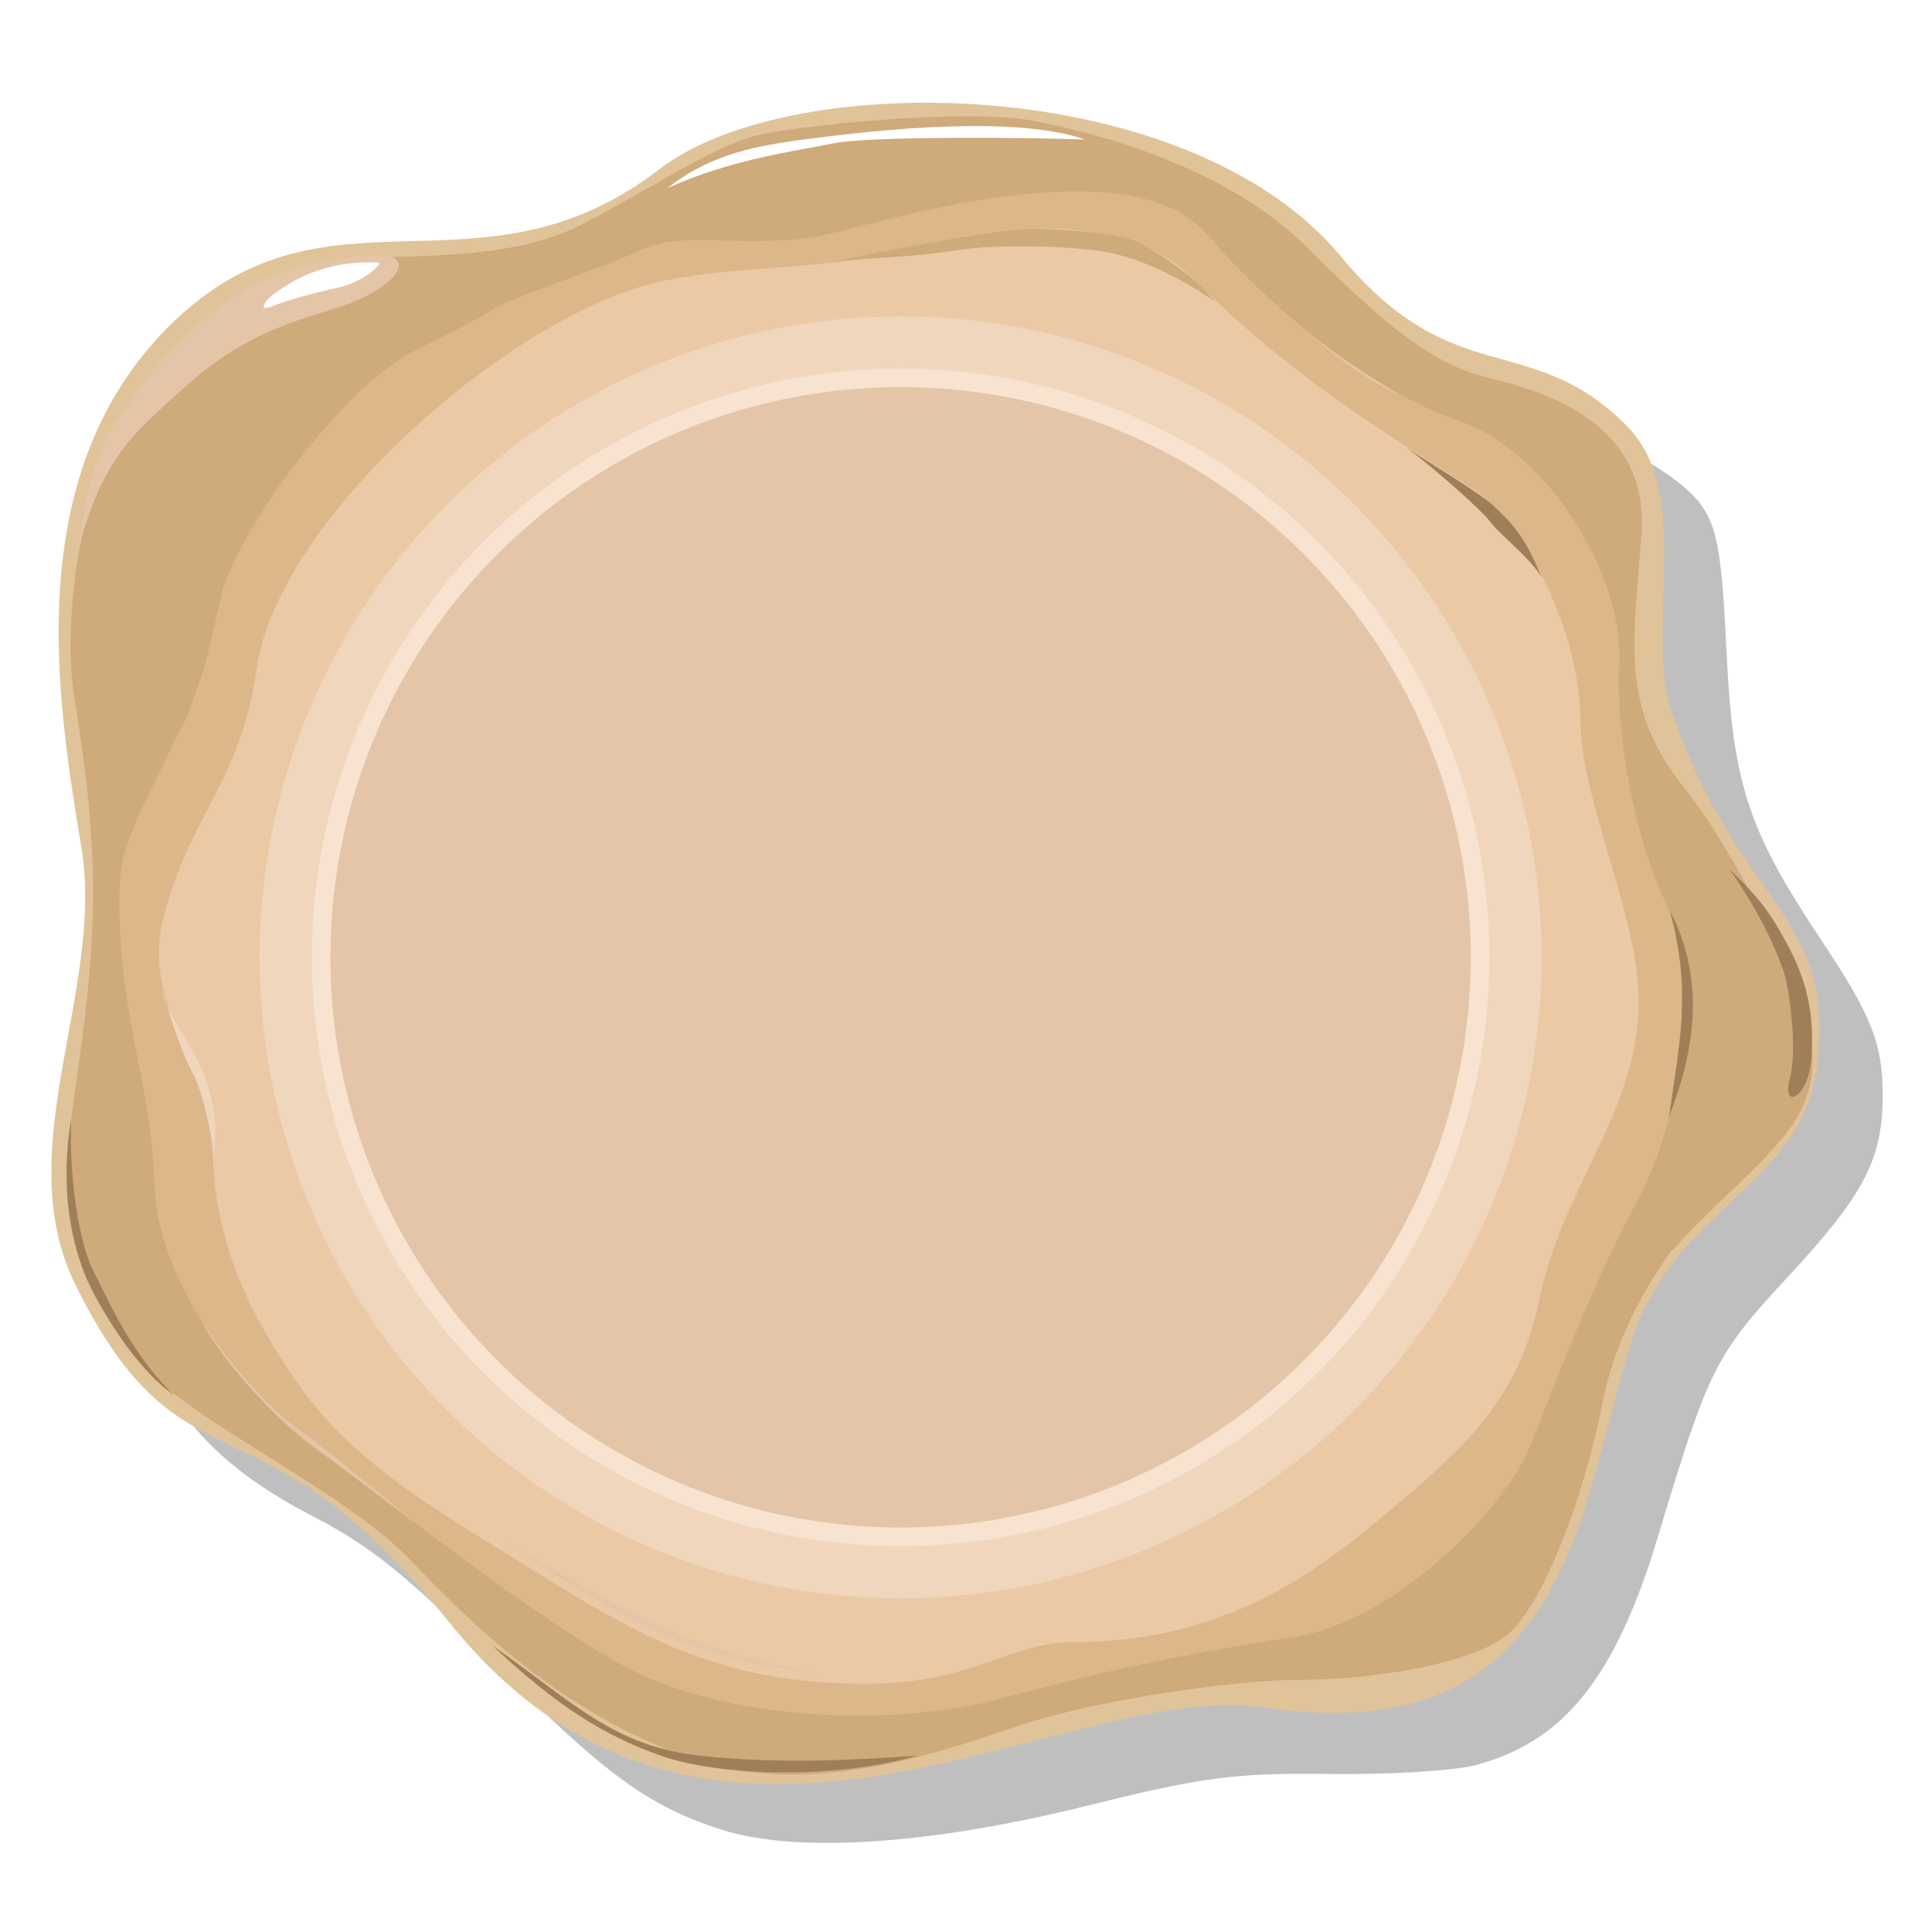 <?xml version="1.0" encoding="UTF-8" standalone="no"?>
<svg id="svg2" xmlns:rdf="http://www.w3.org/1999/02/22-rdf-syntax-ns#" xmlns="http://www.w3.org/2000/svg" enable-background="new -0.556 -0.486 209 199" xml:space="preserve" height="219" width="219" version="1.1" y="0px" x="0px" xmlns:cc="http://creativecommons.org/ns#" xmlns:dc="http://purl.org/dc/elements/1.1/" viewBox="-0.556 -0.486 219 219"><defs id="defs4"><filter id="filter4412" color-interpolation-filters="sRGB"><feGaussianBlur id="feGaussianBlur4414" stdDeviation="2.21"/></filter></defs><g id="g3582"><path id="path3642" opacity="0.5" d="m86.457,213.53c-8.633-2.749-13.915-6.643-27.068-19.954-9.329-9.442-14.056-13.269-20.47-16.572-9.759-5.027-15.259-10.295-19.221-18.41-4.127-8.455-4.472-14.22-1.875-31.32,2.135-14.054,2.181-16.016,0.656-27.569-3.581-27.123-0.617-42.078,10.64-53.685,7.008-7.226,14.268-9.897,29.929-11.012,14.858-1.058,17.238-1.729,26.863-7.576,10.305-6.26,16.822-7.827,32.565-7.833,22.055-0.007,33.914,4.339,48.344,17.719,6.045,5.605,10.333,8.552,14.544,9.996,9.599,3.291,17.226,7.548,19.759,11.029,1.954,2.686,2.471,5.625,3.029,17.23,0.747,15.525,2.504,20.891,11.046,33.721,5.963,8.957,7.235,12.168,7.235,18.269,0,7.479-2.152,11.587-11.159,21.301-8.452,9.115-9.222,10.658-15.157,30.365-4.955,16.452-10.997,24.018-21.365,26.75-2.521,0.665-10.27,1.13-17.22,1.035-10.863-0.149-14.811,0.368-28.143,3.687-18.515,4.609-34.117,5.637-42.933,2.83z" fill-rule="evenodd" transform="matrix(0.968,0,0,0.968,-2.464,0.214)" filter="url(#filter4412)" stroke-miterlimit="4" stroke-width="0" fill="#000"/><g id="g3473" transform="matrix(0.964,0,0,0.964,5.267,-8.121)"><path id="path239" fill="#FFF" d="m185.38,110.72c3.479,5.031,4.654,8.368,5.172,9.778,0.517,1.41,1.41,7.521,0.61,10.482-0.799,2.963,1.74,1.914,2.068-1.832,0.47-5.359-0.941-8.721-2.491-11.565-1.692-3.101-2.82-4.418-5.359-6.863z"/><path id="path241" fill="#e0c398" d="m71.507,27.806c15.664-12.04,62.259-11.282,80.125,10.271,13.305,16.054,22.216,8.511,33.582,19.876,8.052,8.053,1.982,24.133,5.396,33.909,7.851,22.466,19.04,23.517,17.092,40.779-1.729,15.326-16.965,16.772-22.093,33.57-5.921,19.393-7.454,47.732-43.017,42.502-23.82-3.5-65.166,28.17-95.862-10.09-22.578-28.14-31.208-13.91-43.892-39.61-7.888-15.98,3.475-34.65,0.684-51.49-2.901-17.527-7.145-43.785,10.246-61.174,18.536-18.538,36.348-2.096,57.741-18.54z"/><path id="path243" fill="#cfaa7a" d="M2.712,90.033c-1.758-10.553,1.522-31.976,10.963-39.284,9.44-7.31,13.705-12.182,22.231-12.486,8.528-0.306,18.882,0,26.495-3.96,7.614-3.958,15.531-9.136,20.1-10.354,4.568-1.218,24.97-3.351,32.891-1.827,7.917,1.522,22.84,5.481,32.28,14.922s14.922,13.705,21.012,15.227c6.092,1.522,19.492,4.873,18.273,18.881-1.218,14.008-1.98,20.556,5.025,29.388,7.004,8.833,13.551,23.603,14.161,28.169,0.608,4.568,0,11.572-7.005,17.057-7.005,5.479-14.618,16.139-16.749,27.101-2.133,10.966-6.699,22.841-10.659,26.801-3.96,3.958-16.75,5.784-24.973,5.784s-23.449,2.438-31.366,4.877c-7.92,2.434-25.277,9.742-40.505,4.261-15.224-5.48-25.274-15.53-32.887-23.45-7.614-7.92-25.582-16.14-31.064-22.53-5.482-6.4-10.659-15.23-8.222-31.98,2.437-16.752,3.35-26.495,0-46.596z"/><path id="path245" fill="#ddb78a" d="m18.09,83.942c2.563-16.018,17.816-31.976,27.866-37.001s17.359-6.852,23.296-9.592c5.938-2.741,13.248,0.456,23.753-2.286,10.508-2.74,34.717-9.136,42.942,0.458,8.221,9.593,20.099,18.729,29.69,21.927,9.593,3.196,19.185,17.357,18.729,28.321-0.457,10.963,2.741,23.297,5.938,29.236,3.198,5.939,1.827,23.755-3.655,33.803-5.48,10.051-10.049,22.387-12.79,29.236-2.741,6.852-15.531,20.556-27.865,22.386-12.333,1.827-22.841,4.108-34.717,7.307-11.878,3.199-31.977,2.74-44.31-4.111-12.337-6.86-30.151-21.47-35.635-25.13-5.481-3.65-18.729-17.81-19.185-31.06-0.458-13.25-4.568-20.56-4.112-35.63,0.238-7.78,8.226-16.447,10.052-27.868z"/><path id="path247" fill="#eac9a4" d="m134.44,40.857c10.647,10.647,20.801,17.033,32.25,24.248,6.694,4.22,13.111,17.372,13.111,27.518,0,9.234,6.851,23.144,6.851,32.892,0,13.157-8.922,21.712-11.717,35.332-2.56,12.473-9.726,18.124-19.377,26.211-9.283,7.772-19.914,13.943-35.258,13.943-7.764,0-11.763,4.909-24.552,4.909-17.053,0-26.538-5.48-39.875-13.837-9.463-5.928-19.724-11.609-26.273-20.616-6.143-8.452-10.597-17.694-10.597-28.434,0-9.114-8.296-16.604-5.937-26.648,2.894-12.334,9.234-16.41,11.07-29.799,2.418-17.631,30.041-41.77,47.592-45.573,9.114-1.974,18.602-1.176,28.13-3.653,12.293-3.199,26.413-4.663,34.582,3.507z"/><circle id="circle249" d="m 175.232,100.487 c 0,41.627 -33.746,75.373 -75.373,75.373 -41.627,0 -75.373,-33.746 -75.373,-75.373 0,-41.627 33.746,-75.373 75.373,-75.373 41.627,0 75.373,33.746 75.373,75.373 z" cx="99.859" transform="translate(0,20)" cy="100.49" r="75.373" fill="#efd6bd"/><circle id="circle251" d="m 169.096,100.487 c 0,38.239 -30.998,69.237 -69.237,69.237 -38.239,0 -69.237,-30.998 -69.237,-69.237 0,-38.239 30.998,-69.237 69.237,-69.237 38.239,0 69.237,30.998 69.237,69.237 z" cx="99.859" transform="translate(0,20)" cy="100.49" r="69.237" fill="#f7e3d0"/><circle id="circle253" d="m 166.906,100.487 c 0,37.029 -30.018,67.047 -67.047,67.047 -37.029,0 -67.047,-30.018 -67.047,-67.047 0,-37.029 30.018,-67.047 67.047,-67.047 37.029,0 67.047,30.018 67.047,67.047 z" cx="99.859" transform="translate(0,20)" cy="100.49" r="67.047" fill="#e5c5a8"/><path id="path255" fill="#FFF" d="m72.451,30.04c5.048-4.038,10.735-5.025,15.987-5.71,5.255-0.685,23.983-3.197,33.119,0-5.253-0.23-25.352-0.457-29.692,0.456s-11.877,1.827-19.414,5.254z"/><path id="path257" fill="#a07f58" d="m190.31,115c3.883,7.463,3.351,15.455-0.075,24.137,1.216-8.834,2.664-14.543,0.075-24.137z"/><path id="path259" fill="#cfaa7a" d="M14.437,94.906c1.599-7.194,1.827-7.993,2.284-12.906,0.457-4.911,2.854-10.733,7.537-17.129,4.683-6.395,11.992-13.589,15.875-15.875,3.881-2.283,8.679-4.11,13.246-5.595-9.707,6.166-11.534,4.454-19.756,13.246-8.222,8.794-12.79,17.93-13.476,20.672-0.685,2.74-1.828,8.336-2.627,10.393-0.799,2.055-1.484,5.137-3.083,7.194z"/><path id="path261" fill="#cfaa7a" d="m91.484,38.871c6.548-1.599,9.594-1.902,12.866-2.587,3.274-0.687,9.137-1.523,11.726-1.447,2.589,0.077,9.517,0.305,12.105,1.751,2.589,1.445,6.624,4.111,8.604,6.777-4.568-3.198-9.593-5.407-13.554-5.938-3.958-0.535-11.495-0.914-17.357,0-5.864,0.911-11.192,0.759-14.39,1.444z"/><path id="path263" fill="#e5c5a8" d="m53.341,189.16c5.634,4.035,14.16,9.135,18.881,11.114,4.72,1.982,10.05,3.429,18.349,4.57-8.68-1.827-14.44-3.579-19.109-5.711-4.339-1.978-15.074-8.147-18.121-9.973z"/><path id="path265" fill="#cfaa7a" d="m197.39,110.21c-1.37-2.055-5.862,1.676-4.188,4.797,1.675,3.122,2.36,16.675-0.075,22.309-2.437,5.634-5.633,12.258-5.633,14.77s1.673,4.721,3.882,2.057c2.208-2.664,8.984-8.681,10.507-10.507,1.522-1.829,6.851-6.396,4.721-14.693-2.132-8.301-4.493-13.936-9.214-18.733z"/><path id="path267" fill="#a07f58" d="m197.39,110.21c4.227,6.11,5.653,10.162,6.282,11.878,0.627,1.712,1.714,9.135,0.74,12.733-0.97,3.598,2.115,2.325,2.514-2.227,0.57-6.51-1.144-10.593-3.026-14.049-2.056-3.767-3.426-5.367-6.51-8.335z"/><path id="path269" fill="#e5c5a8" d="M14.78,54.25c-4.54,4.196-8.794,7.309-11.611,18.272,1.828-13.704,4.569-14.77,6.547-17.968,1.979-3.197,9.148-11.124,15.114-13.666,3.482-1.484,9.705-3.083,13.97-2.931,4.264,0.152,1.577,3.928-4.835,6.016-6.547,2.13-11.649,3.311-19.185,10.277z"/><path id="path271" fill="#a07f58" d="m51.779,201.34c9.822,6.968,14.391,11.877,24.441,13.021,10.049,1.14,20.555,0.341,25.582,0-9.823,2.852-23.41,2.397-30.15,0-6.738-2.402-12.22-5.827-19.873-13.021z"/><path id="path273" fill="#FFF" d="m38.495,38.794c0.54,0.024-1.673,2.284-4.873,2.969-3.198,0.685-6.015,1.522-7.766,2.209-1.751,0.685-0.608-0.914,0.686-1.751,1.294-0.838,4.95-3.73,11.953-3.427z"/><path id="path275" fill="#efd6bd" d="m12.951,124.14c1.257,4.224,2.627,8.107,3.655,9.935s2.512,7.767,2.397,10.048c0.685-3.425,0.114-7.309-1.484-10.848-1.599-3.542-3.997-5.937-4.568-9.135z"/><path id="path277" fill="#a07f58" d="m2.331,139.44c-0.304,7.006,0.99,14.81,2.588,17.892,1.6,3.083,4.377,9.746,9.517,14.655-4.948-3.45-9.098-11.06-10.126-13.35-1.027-2.28-3.654-8.98-1.979-19.19z"/><path id="path279" fill="#e5c5a8" d="m17.71,163.43c3.123,5.406,7.818,10.053,9.917,11.935,2.74,2.454,8.507,6.509,15.36,11.821-6.472-5.407-10.812-8.91-13.705-11.039-2.891-2.134-6.546-5.409-11.572-12.717z"/><path id="path281" fill="#e5c5a8" d="m147.94,47.169c3.14,2.854,7.707,5.996,10.506,7.137-3.425-2.111-7.479-4.682-10.506-7.137z"/><path id="path283" fill="#a07f58" d="m159.4,60.569c3.731,2.892,8.68,7.234,9.898,8.833,1.218,1.598,4.796,4.264,5.938,6.471-1.901-4.949-3.73-6.624-5.556-8.376-1.828-1.751-8.225-5.48-10.28-6.928z"/></g></g></svg>